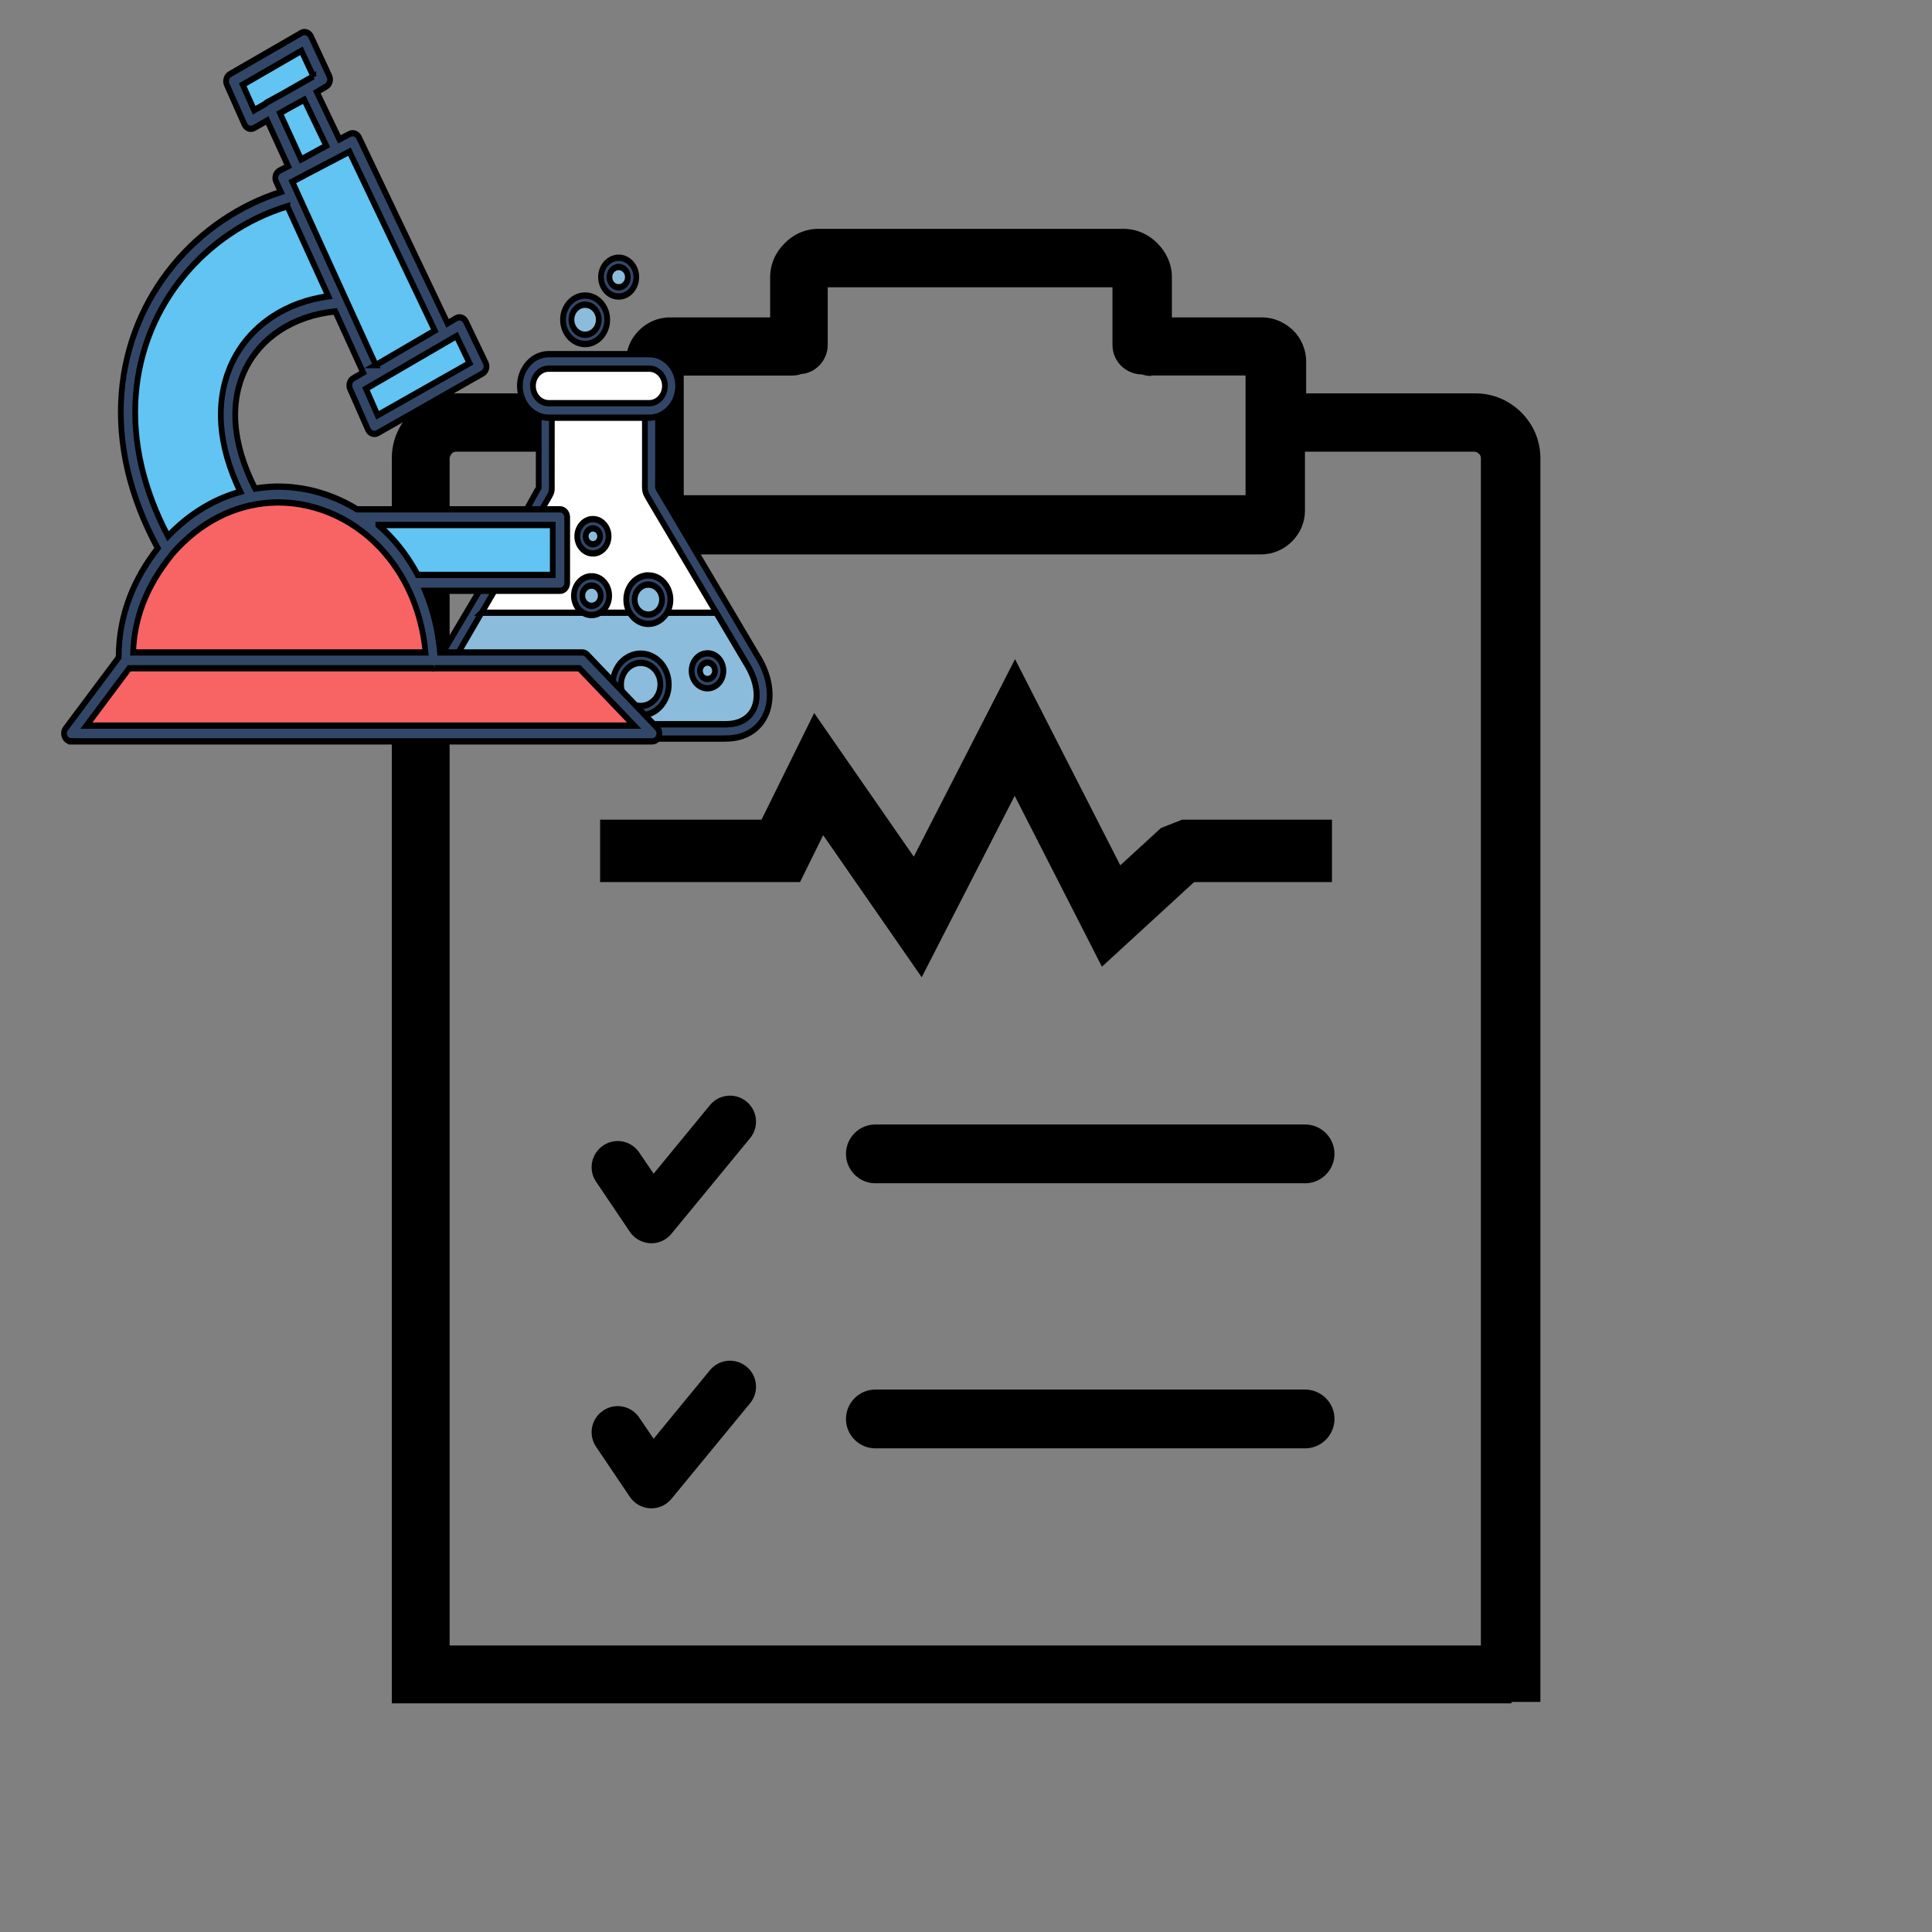 <svg width="512" height="512" xmlns="http://www.w3.org/2000/svg">
 <rect width="100%" height="100%" fill="#808080" stroke="none"/>
 <!-- Created with UXWing SVG Editor - https://uxwing.com/svg-icon-editor/ -->

 <g>
  <title>background</title>
  <rect fill="none" id="canvas_background" height="514" width="514" y="-1" x="-1"/>
  <g display="none" overflow="visible" y="0" x="0" height="100%" width="100%" id="canvasGrid">
   <rect fill="url(#gridpattern)" stroke-width="0" y="0" x="0" height="100%" width="100%"/>
  </g>
 </g>
 <g>
  <title>Layer 1</title>
  <g id="svg_7">
   <g transform="matrix(3.18,0,0,3.18,0,0) " id="svg_5">
    <path id="svg_6" d="m95.981,31.331c-0.3,0 -0.56,-0.04 -0.82,-0.13c-1.33,0 -2.45,-1.08 -2.45,-2.45l0,-4.81l-23.73,0l0,4.82c0,1.24 -0.99,2.32 -2.2,2.41c-0.26,0.09 -0.56,0.13 -0.86,0.13l-8.94,0l0,9.97l46.82,0l0,-9.98l-7.91,0l0.09,0.04l0,0l0,0zm-46.31,89.23c-0.67,-0.99 -0.4,-2.34 0.6,-3.01c0.99,-0.67 2.34,-0.41 3.01,0.6l1.19,1.75l4.69,-5.71c0.76,-0.93 2.13,-1.06 3.05,-0.3c0.93,0.76 1.06,2.13 0.3,3.05l-6.5,7.9c-0.14,0.18 -0.32,0.35 -0.52,0.49c-0.99,0.67 -2.34,0.4 -3.01,-0.6l-2.81,-4.17l0,0l0,0zm23.28,0.14c-1.33,0 -2.45,-1.08 -2.45,-2.45c0,-1.33 1.08,-2.45 2.45,-2.45l35.81,0c1.33,0 2.45,1.08 2.45,2.45c0,1.33 -1.08,2.45 -2.45,2.45l-35.81,0l0,0l0,0zm-23.28,-22.23c-0.67,-0.99 -0.4,-2.34 0.6,-3.01c0.99,-0.67 2.34,-0.41 3.01,0.6l1.19,1.75l4.69,-5.71c0.76,-0.93 2.13,-1.06 3.05,-0.3c0.93,0.76 1.06,2.13 0.3,3.05l-6.5,7.9c-0.14,0.18 -0.32,0.35 -0.52,0.49c-0.99,0.67 -2.34,0.4 -3.01,-0.6l-2.81,-4.17l0,0l0,0zm23.28,0.14c-1.33,0 -2.45,-1.08 -2.45,-2.45c0,-1.33 1.08,-2.45 2.45,-2.45l35.81,0c1.33,0 2.45,1.08 2.45,2.45c0,1.33 -1.08,2.45 -2.45,2.45l-35.81,0l0,0l0,0zm-22.94,-30.3l13.45,0l4.39,-8.89l8.3,11.97l8.44,-16.46l8.77,17.18l3.39,-3.11l1.76,-0.69l12.49,0l0,5.2l-11.49,0l-7.68,7.05l-7.27,-14.24l-7.75,15.12l-8.21,-11.84l-1.93,3.91l-16.66,0l0,-5.2l0,0zm-12.54,68.82l85.94,0l0,-98.93c0,-0.13 -0.04,-0.3 -0.17,-0.39c-0.09,-0.09 -0.21,-0.17 -0.39,-0.17l-14.1,0l0,4.9c0,0.99 -0.39,1.89 -1.08,2.58c-0.65,0.65 -1.55,1.08 -2.58,1.08l-49.31,0c-0.99,0 -1.94,-0.43 -2.58,-1.08c-0.09,-0.09 -0.13,-0.17 -0.21,-0.26c-0.52,-0.65 -0.86,-1.47 -0.86,-2.32l0,-4.9l-14.1,0c-0.13,0 -0.3,0.04 -0.39,0.17c-0.08,0.09 -0.17,0.26 -0.17,0.39l0,98.93l0,0zm88.49,4.71l0,0.11l-93.31,0l0,-0.11l0,-4.71l0,-98.93c0,-1.5 0.6,-2.83 1.59,-3.83s2.32,-1.59 3.83,-1.59l14.1,0l0,-2.67c0,-0.99 0.39,-1.89 1.08,-2.58c0.65,-0.65 1.55,-1.08 2.58,-1.08l8.35,0l0,-3.34c0,-1.12 0.47,-2.11 1.2,-2.83c0.72,-0.74 1.71,-1.21 2.83,-1.21l25.41,0c1.12,0 2.11,0.47 2.83,1.2c0.73,0.73 1.21,1.72 1.21,2.83l0,3.35l7.53,0c0.99,0 1.89,0.43 2.58,1.08c0.65,0.65 1.08,1.59 1.08,2.58l0,2.67l14.1,0c1.5,0 2.83,0.6 3.83,1.59c0.99,0.99 1.59,2.32 1.59,3.83l0,103.63l-2.41,0l0,0.01z"/>
   </g>
  </g>
  <style transform="matrix(1.929,0,0,1.929,0,0) " type="text/css">
   <![CDATA[
	.st0{fill:#262626;}
	.st1{fill:#F86464;}
	.st2{fill-rule:evenodd;clip-rule:evenodd;fill:#8BBCDB;}
	.st3{fill:#61C4F2;}
	.st4{fill:#324768;}
	.st5{fill-rule:evenodd;clip-rule:evenodd;fill:#FFFFFF;}
]]>
  </style>
  <g stroke="null" id="svg_44">
   <g stroke="null" transform="matrix(1.522,0,0,1.671,-56.717,-43.885) " id="svg_12">
    <path stroke="null" id="svg_13" d="m133.354,87.918l16.2,0c1.26,0 2.29,1.02 2.29,2.29l0,11.78c0,0.45 -0.01,0.26 -0.02,0.84c-0.01,0.47 -0.01,0.73 0,0.77c0.02,0.06 0.2,0.35 0.61,0.97l16.95,26.07l0.1,0.14c1.26,2.02 1.85,4.06 1.8,5.88c-0.03,1.15 -0.29,2.22 -0.8,3.15c-0.52,0.97 -1.28,1.79 -2.27,2.4c-1.22,0.76 -2.79,1.19 -4.66,1.18l-0.17,0.01l-40.1,0c-0.83,0 -0.97,0 -1.09,0c-2.81,0.05 -5.5,0.1 -8.1,-2.18c-1.47,-1.29 -2.32,-3.02 -2.3,-5.08c0.01,-1.69 0.62,-3.54 2,-5.48c5.56,-8.7 11.65,-17.65 16.91,-26.47c0.27,-0.42 0.36,-0.51 0.38,-0.56c0.01,-0.05 -0.02,-0.11 -0.02,-0.41l0,-0.61l0.01,-12.22c-0.01,-0.07 -0.01,-0.13 -0.01,-0.2c0,-1.25 1.03,-2.27 2.29,-2.27l0,0z" class="st4"/>
    <path stroke="null" id="svg_14" d="m149.554,90.208l-16.2,0l-0.01,12.42c0,1.77 0.14,1.48 -0.81,2.97l-16.87,26.4c-2.28,3.2 -1.91,5.87 -0.04,7.51c2.24,1.98 4.92,1.61 7.68,1.61l40.1,0c5.5,0.12 7.12,-4.35 4.15,-9.13l-16.87,-25.93c-1.32,-2.03 -1.13,-1.63 -1.13,-4.06l0,-11.79l0,0z" class="st5"/>
    <path stroke="null" id="svg_15" d="m121.104,123.438l-5.47,8.56c-2.28,3.2 -1.91,5.87 -0.04,7.51c2.24,1.98 4.92,1.61 7.68,1.61l40.1,0c5.5,0.12 7.12,-4.35 4.15,-9.13l-5.56,-8.55l-40.86,0l0,0z" class="st2"/>
    <path stroke="null" id="svg_16" d="m128.574,112.008c-0.61,0 -1.1,-0.49 -1.1,-1.1s0.49,-1.1 1.1,-1.1l4.33,0c0.61,0 1.1,0.49 1.1,1.1s-0.49,1.1 -1.1,1.1l-4.33,0l0,0z" class="st0"/>
    <path stroke="null" id="svg_17" d="m125.584,116.798c-0.61,0 -1.1,-0.49 -1.1,-1.1s0.49,-1.1 1.1,-1.1l5.54,0c0.61,0 1.1,0.49 1.1,1.1s-0.49,1.1 -1.1,1.1l-5.54,0l0,0z" class="st0"/>
    <path stroke="null" id="svg_18" d="m148.824,129.928c1.35,0 2.57,0.55 3.46,1.43c0.88,0.89 1.43,2.11 1.43,3.46s-0.55,2.57 -1.43,3.46s-2.11,1.43 -3.46,1.43c-1.34,0 -2.57,-0.55 -3.45,-1.44l0,0c-0.88,-0.88 -1.43,-2.11 -1.43,-3.46s0.55,-2.57 1.43,-3.46c0.88,-0.87 2.1,-1.42 3.45,-1.42l0,0z" class="st4"/>
    <path stroke="null" id="svg_19" d="m148.824,131.388c1.89,0 3.42,1.53 3.42,3.42s-1.53,3.42 -3.42,3.42c-1.89,0 -3.42,-1.53 -3.42,-3.42s1.53,-3.42 3.42,-3.42l0,0z" class="st2"/>
    <path stroke="null" id="svg_20" d="m160.454,129.878c0.77,0 1.46,0.31 1.96,0.81s0.81,1.2 0.81,1.96s-0.31,1.46 -0.81,1.96c-0.5,0.5 -1.2,0.81 -1.96,0.81s-1.46,-0.31 -1.96,-0.81c-0.5,-0.5 -0.81,-1.2 -0.81,-1.96s0.31,-1.46 0.81,-1.96c0.5,-0.5 1.19,-0.81 1.96,-0.81l0,0z" class="st4"/>
    <path stroke="null" id="svg_21" d="m160.454,131.338c0.72,0 1.31,0.59 1.31,1.31s-0.59,1.31 -1.31,1.31c-0.72,0 -1.31,-0.59 -1.31,-1.31s0.59,-1.31 1.31,-1.31l0,0z" class="st2"/>
    <path stroke="null" id="svg_22" d="m150.154,117.518c1.06,0 2.02,0.43 2.72,1.13l0.09,0.1c0.64,0.69 1.04,1.61 1.04,2.62c0,1.06 -0.43,2.02 -1.13,2.71l0,0c-0.7,0.7 -1.66,1.13 -2.72,1.13c-1.06,0 -2.02,-0.43 -2.72,-1.13c-0.7,-0.69 -1.13,-1.66 -1.13,-2.72s0.43,-2.02 1.13,-2.72s1.66,-1.12 2.72,-1.12l0,0z" class="st4"/>
    <path stroke="null" id="svg_23" d="m150.154,118.978c1.31,0 2.38,1.06 2.38,2.38s-1.06,2.38 -2.38,2.38s-2.38,-1.06 -2.38,-2.38s1.07,-2.38 2.38,-2.38l0,0z" class="st2"/>
    <path stroke="null" id="svg_24" d="m140.504,108.588c0.75,0 1.43,0.31 1.92,0.8l0.01,0.01c0.49,0.49 0.8,1.17 0.8,1.92c0,0.75 -0.31,1.43 -0.8,1.92l-0.01,0c-0.49,0.49 -1.17,0.8 -1.92,0.8s-1.43,-0.31 -1.92,-0.8l-0.01,0c-0.49,-0.49 -0.8,-1.18 -0.8,-1.92s0.31,-1.43 0.8,-1.92l0.01,-0.01c0.49,-0.49 1.17,-0.8 1.92,-0.8l0,0z" class="st4"/>
    <path stroke="null" id="svg_25" d="m140.504,110.058c0.7,0 1.26,0.57 1.26,1.26s-0.57,1.26 -1.26,1.26s-1.26,-0.57 -1.26,-1.26s0.56,-1.26 1.26,-1.26l0,0z" class="st2"/>
    <path stroke="null" id="svg_26" d="m140.264,117.658c0.85,0 1.62,0.34 2.17,0.9l0.1,0.11c0.5,0.55 0.8,1.27 0.8,2.07c0,0.85 -0.34,1.62 -0.9,2.17l-0.11,0.1c-0.55,0.5 -1.27,0.8 -2.06,0.8c-0.84,0 -1.61,-0.35 -2.17,-0.9l0,0c-0.56,-0.56 -0.9,-1.33 -0.9,-2.17c0,-0.84 0.34,-1.61 0.9,-2.17l0,0c0.55,-0.56 1.32,-0.91 2.17,-0.91l0,0z" class="st4"/>
    <path stroke="null" id="svg_27" d="m140.264,119.128c0.89,0 1.61,0.72 1.61,1.61s-0.72,1.61 -1.61,1.61s-1.61,-0.72 -1.61,-1.61s0.72,-1.61 1.61,-1.61l0,0z" class="st2"/>
    <path stroke="null" id="svg_28" d="m139.144,73.128c1.06,0 2.02,0.43 2.71,1.13l0.01,0c0.7,0.7 1.13,1.66 1.13,2.72s-0.43,2.02 -1.13,2.72c-0.7,0.69 -1.66,1.13 -2.72,1.13c-1.06,0 -2.02,-0.43 -2.72,-1.13c-0.69,-0.7 -1.13,-1.66 -1.13,-2.72s0.43,-2.02 1.13,-2.72l0.1,-0.09c0.69,-0.65 1.61,-1.04 2.62,-1.04l0,0z" class="st4"/>
    <path stroke="null" id="svg_29" d="m139.144,74.588c1.31,0 2.38,1.06 2.38,2.38s-1.07,2.38 -2.38,2.38s-2.38,-1.06 -2.38,-2.38s1.07,-2.38 2.38,-2.38l0,0z" class="st2"/>
    <path stroke="null" id="svg_30" d="m144.984,67.138c0.85,0 1.62,0.34 2.17,0.9c0.56,0.56 0.9,1.33 0.9,2.17c0,0.85 -0.34,1.62 -0.9,2.18s-1.33,0.9 -2.17,0.9c-0.85,0 -1.62,-0.34 -2.17,-0.9s-0.9,-1.33 -0.9,-2.18c0,-0.85 0.34,-1.62 0.9,-2.17c0.55,-0.55 1.32,-0.9 2.17,-0.9l0,0z" class="st4"/>
    <path stroke="null" id="svg_31" d="m144.984,68.608c0.89,0 1.61,0.72 1.61,1.61s-0.72,1.61 -1.61,1.61s-1.61,-0.72 -1.61,-1.61s0.72,-1.61 1.61,-1.61l0,0z" class="st2"/>
    <path stroke="null" id="svg_32" d="m132.804,82.428l17.5,0c1.39,0 2.65,0.57 3.56,1.48c0.91,0.91 1.48,2.17 1.48,3.56c0,1.39 -0.57,2.65 -1.48,3.56c-0.06,0.06 -0.11,0.11 -0.17,0.16c-0.9,0.82 -2.09,1.32 -3.38,1.32l-17.5,0c-1.38,0 -2.64,-0.57 -3.55,-1.48l0,0c-0.91,-0.91 -1.48,-2.17 -1.48,-3.56c0,-1.39 0.57,-2.65 1.48,-3.56c0.89,-0.91 2.15,-1.48 3.54,-1.48l0,0z" class="st4"/>
    <path stroke="null" id="svg_33" d="m132.804,84.728l17.5,0c1.51,0 2.74,1.23 2.74,2.74l0,0c0,1.51 -1.23,2.74 -2.74,2.74l-17.5,0c-1.51,0 -2.74,-1.23 -2.74,-2.74l0,0c0,-1.51 1.23,-2.74 2.74,-2.74l0,0z" class="st5"/>
    <path stroke="null" id="svg_34" d="m95.644,75.648c-3.62,0.33 -6.89,1.36 -9.6,2.97c-2.59,1.54 -4.66,3.62 -6.02,6.11c-1.35,2.5 -2,5.44 -1.75,8.71c0.25,3.15 1.33,6.61 3.41,10.31c0.81,-0.12 1.6,-0.2 2.41,-0.26c3.85,-0.23 7.69,0.36 11.27,1.68c1.39,0.51 2.75,1.13 4.05,1.87l35.36,0c0.7,0 1.25,0.56 1.25,1.25l0,10.42c0,0.7 -0.56,1.25 -1.25,1.25l-23.48,0c1.34,2.94 2.24,6.21 2.59,9.78l24.76,0l0,0c0.31,0 0.62,0.11 0.86,0.35l12.11,11.53c0.28,0.23 0.46,0.58 0.46,0.97c0,0.7 -0.56,1.25 -1.25,1.25l-101.16,0l0,-0.01c-0.28,0 -0.56,-0.09 -0.8,-0.28c-0.53,-0.44 -0.61,-1.23 -0.17,-1.76l9.23,-11.25c0.01,-3.41 0.68,-6.58 1.91,-9.52c1.16,-2.79 2.83,-5.38 4.9,-7.81c-2.48,-4.17 -4.19,-8.28 -5.22,-12.26c-2.2,-8.54 -1.29,-16.49 1.78,-23.3c3.06,-6.8 8.27,-12.45 14.66,-16.4c3.15,-1.95 6.6,-3.48 10.22,-4.54l-0.79,-1.57c-0.02,-0.04 -0.05,-0.07 -0.06,-0.12c-0.3,-0.62 -0.04,-1.37 0.59,-1.68l1.52,-0.72l-3.64,-7.25l-2.18,1.14c-0.04,0.03 -0.08,0.05 -0.12,0.06c-0.62,0.3 -1.37,0.05 -1.67,-0.58l-3.07,-6.3l0,0c-0.29,-0.6 -0.06,-1.34 0.54,-1.66l12.36,-6.5c0.03,-0.02 0.05,-0.03 0.07,-0.05c0.61,-0.31 1.37,-0.06 1.68,0.55l3.2,6.28l0,0c0.31,0.61 0.07,1.35 -0.54,1.67l-1.64,0.88l3.94,7.5l1.76,-0.84l0,0c0.6,-0.29 1.34,-0.05 1.65,0.55l15.42,29.47l1.5,-0.8c0.61,-0.32 1.37,-0.09 1.69,0.52l3.44,6.54l0,0l0.01,0.01c0.32,0.61 0.07,1.37 -0.54,1.68l-18.26,9.45l-0.04,0.02c-0.62,0.3 -1.37,0.04 -1.67,-0.59l-3.11,-6.43c-0.3,-0.6 -0.06,-1.35 0.54,-1.67l1.74,-0.92l-4.85,-9.7l0,0l0,0z" class="st4"/>
    <path stroke="null" id="svg_35" d="m112.944,132.248c-0.05,0.01 -0.1,0.02 -0.15,0.02c-0.1,0.01 -0.2,0 -0.29,-0.02l-52.74,0l-7.45,9.09l95.37,0l-9.55,-9.09l-25.19,0l0,0l0,0z" class="st1"/>
    <path stroke="null" id="svg_36" d="m67.324,114.028c-0.04,0.06 -0.07,0.11 -0.12,0.16l0,0c-2.17,2.43 -3.9,5.01 -5.06,7.8c-1.01,2.42 -1.6,4.99 -1.7,7.75l50.92,0c-0.72,-6.94 -3.74,-12.62 -8,-16.7c-2.57,-2.45 -5.6,-4.32 -8.86,-5.52c-3.26,-1.2 -6.75,-1.74 -10.25,-1.53c-5.99,0.36 -12,2.91 -16.93,8.04l0,0l0,0z" class="st1"/>
    <path stroke="null" id="svg_37" d="m103.144,109.538c0.67,0.53 1.32,1.09 1.94,1.68c1.89,1.79 3.54,3.88 4.91,6.22l23.52,0l0,-7.91l-30.37,0l0,0.01l0,0z" class="st3"/>
    <polygon stroke="null" id="svg_38" points="89.694,51.548 89.844,51.478 94.074,49.378 90.234,42.078 87.414,43.478 86.014,44.208 89.694,51.548 89.694,51.548 " class="st3"/>
    <rect stroke="null" id="svg_39" height="0" width="0" y="94.928" x="103.034"/>
    <path stroke="null" id="svg_40" d="m102.704,84.168l0.85,-0.45l9.42,-5.02l-14.86,-28.38l-7.49,3.57l-0.94,0.47l0,0c-0.06,0.03 -0.12,0.06 -0.18,0.07l-1.35,0.65l14.55,29.09l0,0l0,0z" class="st3"/>
    <polygon stroke="null" id="svg_41" points="119.024,83.858 116.754,79.558 103.474,86.598 102.744,86.978 102.744,86.978 102.714,86.998 102.674,87.018 100.984,87.918 103.014,92.118 119.024,83.858 119.024,83.858 " class="st3"/>
    <path stroke="null" id="svg_42" d="m87.304,58.978c-3.56,0.99 -6.95,2.48 -10.04,4.39c-5.98,3.69 -10.84,8.97 -13.69,15.3c-2.85,6.33 -3.69,13.71 -1.64,21.66c0.92,3.55 2.42,7.23 4.58,10.98c3.8,-3.63 8.13,-5.92 12.6,-7.05c-2.01,-3.76 -3.08,-7.34 -3.34,-10.64c-0.29,-3.77 0.46,-7.18 2.04,-10.09c1.57,-2.9 3.97,-5.3 6.95,-7.08c2.77,-1.65 6.07,-2.75 9.68,-3.2l-7.14,-14.27l0,0l0,0z" class="st3"/>
    <path stroke="null" id="svg_43" d="m91.824,38.368l-2.07,-4.05l-10.22,5.38l1.98,4.05l1.91,-1c0.1,-0.1 0.21,-0.18 0.34,-0.25l2.69,-1.34l5.37,-2.79l0,0l0,0z" class="st3"/>
   </g>
  </g>
 </g>
</svg>